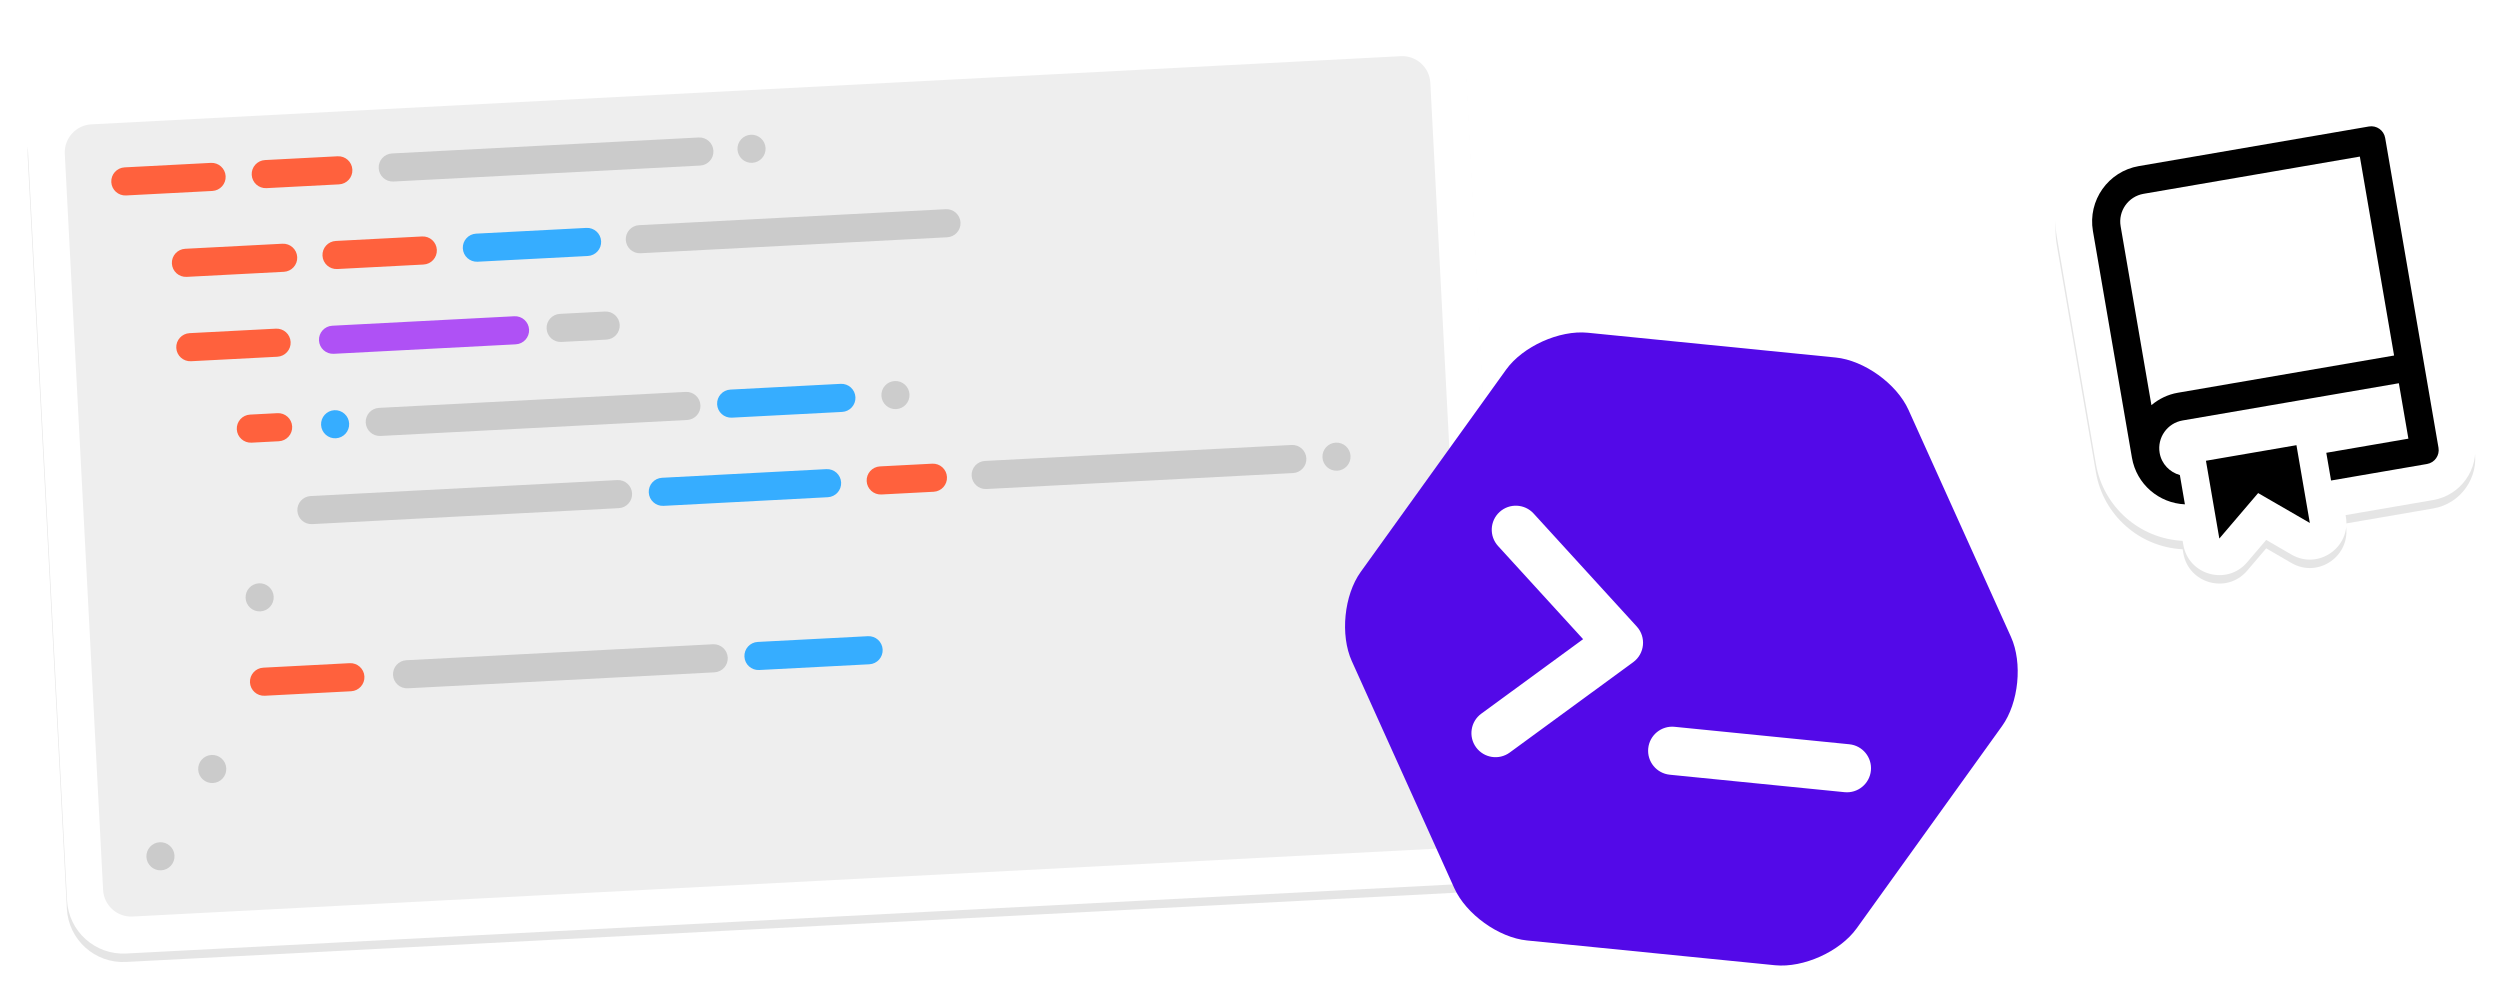 <?xml version="1.0" encoding="UTF-8" standalone="no"?>
<!DOCTYPE svg PUBLIC "-//W3C//DTD SVG 1.1//EN" "http://www.w3.org/Graphics/SVG/1.1/DTD/svg11.dtd">
<!-- Created with Vectornator (http://vectornator.io/) -->
<svg height="100%" stroke-miterlimit="10" style="fill-rule:nonzero;clip-rule:evenodd;stroke-linecap:round;stroke-linejoin:round;" version="1.1" viewBox="67.515 572.369 888.985 351.904" width="100%" xml:space="preserve" xmlns="http://www.w3.org/2000/svg" xmlns:xlink="http://www.w3.org/1999/xlink">
<defs>
<filter color-interpolation-filters="sRGB" filterUnits="userSpaceOnUse" height="351.904" id="Filter" width="545.168" x="67.515" y="572.369">
<feGaussianBlur in="SourceGraphic" result="Blur" stdDeviation="3.518"/>
</filter>
<filter color-interpolation-filters="sRGB" filterUnits="userSpaceOnUse" height="190.204" id="Filter_2" width="166.844" x="789.656" y="598.475">
<feGaussianBlur in="SourceGraphic" result="Blur" stdDeviation="3.518"/>
</filter>
</defs>
<g id="レイヤー-3">
<g opacity="1">
<path d="M96.283 606.761C85.252 607.336 76.776 616.743 77.35 627.774L91.291 895.505C91.865 906.536 101.273 915.013 112.304 914.438L583.915 889.882C594.945 889.307 603.422 879.899 602.848 868.869L588.907 601.138C588.333 590.107 578.925 581.63 567.894 582.205L96.283 606.761Z" fill="#000000" fill-rule="nonzero" filter="url(#Filter)" opacity="0.32" stroke="none"/>
<path d="M96.348 603.756C85.317 604.331 76.84 613.738 77.414 624.769L91.352 892.5C91.926 903.531 101.334 912.008 112.365 911.433L583.976 886.882C595.007 886.308 603.483 876.9 602.909 865.87L588.972 598.139C588.398 587.108 578.99 578.631 567.959 579.205L96.348 603.756Z" fill="#ffffff" fill-rule="nonzero" opacity="1" stroke="none"/>
<path d="M90.552 627.092C90.265 621.577 94.503 616.873 100.018 616.586L565.624 592.348C571.139 592.061 575.843 596.299 576.13 601.814L589.755 863.535C590.042 869.05 585.803 873.754 580.288 874.041L114.683 898.28C109.167 898.567 104.463 894.329 104.176 888.813L90.552 627.092Z" fill="#eeeeee" fill-rule="nonzero" opacity="1" stroke="none"/>
<g opacity="1">
<path d="M161.136 809.788C158.378 809.932 156.259 812.283 156.403 815.041C156.546 817.799 158.898 819.918 161.656 819.774L192.364 818.176C195.122 818.032 197.241 815.68 197.098 812.923C196.954 810.165 194.602 808.046 191.844 808.189L161.136 809.788Z" fill="#ff613d" fill-rule="nonzero" opacity="1" stroke="none"/>
<path d="M336.96 800.635C334.203 800.778 332.084 803.13 332.227 805.888C332.371 808.646 334.723 810.765 337.48 810.621L376.646 808.583C379.404 808.439 381.523 806.087 381.379 803.329C381.236 800.572 378.884 798.452 376.126 798.596L336.96 800.635Z" fill="#36adff" fill-rule="nonzero" opacity="1" stroke="none"/>
<path d="M212.005 807.14C209.247 807.283 207.128 809.635 207.271 812.393C207.415 815.151 209.767 817.27 212.524 817.126L321.564 811.45C324.322 811.306 326.441 808.955 326.298 806.197C326.154 803.439 323.802 801.32 321.044 801.463L212.005 807.14Z" fill="#cbcbcb" fill-rule="nonzero" opacity="1" stroke="none"/>
<path d="M186.922 658.049C184.164 658.192 182.045 660.544 182.188 663.302C182.332 666.059 184.684 668.179 187.442 668.035L218.119 666.438C220.877 666.294 222.996 663.943 222.852 661.185C222.709 658.427 220.357 656.308 217.599 656.452L186.922 658.049Z" fill="#ff613d" fill-rule="nonzero" opacity="1" stroke="none"/>
<path d="M236.823 655.451C234.065 655.594 231.946 657.946 232.09 660.704C232.233 663.462 234.585 665.581 237.343 665.437L276.54 663.397C279.297 663.253 281.417 660.901 281.273 658.144C281.129 655.386 278.778 653.267 276.02 653.41L236.823 655.451Z" fill="#36adff" fill-rule="nonzero" opacity="1" stroke="none"/>
<path d="M133.369 660.836C130.612 660.98 128.492 663.332 128.636 666.09C128.78 668.847 131.131 670.966 133.889 670.823L168.467 669.023C171.225 668.879 173.344 666.527 173.201 663.77C173.057 661.012 170.705 658.893 167.947 659.036L133.369 660.836Z" fill="#ff613d" fill-rule="nonzero" opacity="1" stroke="none"/>
<path d="M294.776 652.434C292.018 652.577 289.899 654.929 290.042 657.687C290.186 660.445 292.538 662.564 295.296 662.42L404.335 656.744C407.093 656.6 409.212 654.249 409.069 651.491C408.925 648.733 406.573 646.614 403.816 646.758L294.776 652.434Z" fill="#cbcbcb" fill-rule="nonzero" opacity="1" stroke="none"/>
<path d="M111.821 631.885C109.063 632.028 106.944 634.38 107.087 637.138C107.231 639.895 109.583 642.015 112.34 641.871L143.018 640.274C145.775 640.13 147.894 637.779 147.751 635.021C147.607 632.263 145.255 630.144 142.498 630.288L111.821 631.885Z" fill="#ff613d" fill-rule="nonzero" opacity="1" stroke="none"/>
<path d="M161.753 629.285C158.995 629.429 156.876 631.781 157.02 634.538C157.163 637.296 159.515 639.415 162.273 639.272L188.082 637.928C190.839 637.785 192.958 635.433 192.815 632.675C192.671 629.917 190.319 627.798 187.562 627.942L161.753 629.285Z" fill="#ff613d" fill-rule="nonzero" opacity="1" stroke="none"/>
<path d="M206.911 626.934C204.153 627.078 202.034 629.43 202.177 632.188C202.321 634.945 204.673 637.064 207.43 636.921L316.47 631.245C319.228 631.101 321.347 628.749 321.204 625.991C321.06 623.234 318.708 621.114 315.95 621.258L206.911 626.934Z" fill="#cbcbcb" fill-rule="nonzero" opacity="1" stroke="none"/>
<path d="M329.76 625.534C329.617 622.777 331.736 620.425 334.493 620.281C337.251 620.138 339.603 622.257 339.747 625.014C339.89 627.772 337.771 630.124 335.013 630.268C332.256 630.411 329.904 628.292 329.76 625.534Z" fill="#cccccc" fill-rule="nonzero" opacity="1" stroke="none"/>
<path d="M154.85 785.043C154.706 782.285 156.825 779.933 159.583 779.789C162.341 779.646 164.693 781.765 164.836 784.523C164.98 787.28 162.861 789.632 160.103 789.776C157.345 789.919 154.993 787.8 154.85 785.043Z" fill="#cbcbcb" fill-rule="nonzero" opacity="1" stroke="none"/>
<path d="M137.991 846.079C137.848 843.321 139.967 840.969 142.725 840.826C145.482 840.682 147.834 842.801 147.978 845.559C148.121 848.317 146.002 850.669 143.244 850.812C140.487 850.956 138.135 848.837 137.991 846.079Z" fill="#cbcbcb" fill-rule="nonzero" opacity="1" stroke="none"/>
<path d="M119.58 877.117C119.436 874.359 121.556 872.007 124.313 871.864C127.071 871.72 129.423 873.839 129.566 876.597C129.71 879.355 127.591 881.707 124.833 881.85C122.075 881.994 119.724 879.875 119.58 877.117Z" fill="#cbcbcb" fill-rule="nonzero" opacity="1" stroke="none"/>
<path d="M156.451 719.793C153.693 719.936 151.574 722.288 151.718 725.046C151.861 727.804 154.213 729.923 156.971 729.779L166.676 729.274C169.434 729.13 171.553 726.779 171.41 724.021C171.266 721.263 168.914 719.144 166.157 719.288L156.451 719.793Z" fill="#ff613d" fill-rule="nonzero" opacity="1" stroke="none"/>
<path d="M327.251 710.901C324.493 711.045 322.374 713.397 322.518 716.155C322.661 718.912 325.013 721.031 327.771 720.888L366.968 718.847C369.725 718.704 371.845 716.352 371.701 713.594C371.558 710.836 369.206 708.717 366.448 708.861L327.251 710.901Z" fill="#36adff" fill-rule="nonzero" opacity="1" stroke="none"/>
<path d="M202.295 717.406C199.537 717.55 197.418 719.902 197.562 722.659C197.705 725.417 200.057 727.536 202.815 727.393L311.855 721.716C314.613 721.573 316.732 719.221 316.588 716.463C316.445 713.706 314.093 711.586 311.335 711.73L202.295 717.406Z" fill="#cbcbcb" fill-rule="nonzero" opacity="1" stroke="none"/>
<path d="M181.685 723.488C181.542 720.73 183.661 718.378 186.418 718.234C189.176 718.091 191.528 720.21 191.672 722.968C191.815 725.725 189.696 728.077 186.938 728.221C184.181 728.364 181.829 726.245 181.685 723.488Z" fill="#36adff" fill-rule="nonzero" opacity="1" stroke="none"/>
<path d="M380.94 713.115C380.796 710.357 382.915 708.005 385.673 707.862C388.431 707.718 390.783 709.837 390.926 712.595C391.07 715.353 388.951 717.705 386.193 717.848C383.435 717.992 381.083 715.872 380.94 713.115Z" fill="#cccccc" fill-rule="nonzero" opacity="1" stroke="none"/>
<path d="M380.43 738.217C377.673 738.361 375.554 740.713 375.697 743.471C375.841 746.228 378.193 748.347 380.95 748.204L399.519 747.237C402.277 747.094 404.396 744.742 404.252 741.984C404.109 739.226 401.757 737.107 398.999 737.251L380.43 738.217Z" fill="#ff613d" fill-rule="nonzero" opacity="1" stroke="none"/>
<path d="M302.944 742.263C300.186 742.406 298.067 744.758 298.211 747.516C298.354 750.273 300.706 752.393 303.464 752.249L361.883 749.177C364.641 749.033 366.76 746.681 366.617 743.923C366.473 741.166 364.121 739.046 361.363 739.19L302.944 742.263Z" fill="#36adff" fill-rule="nonzero" opacity="1" stroke="none"/>
<path d="M177.986 748.756C175.228 748.9 173.109 751.252 173.253 754.009C173.396 756.767 175.748 758.886 178.506 758.743L287.546 753.066C290.303 752.923 292.422 750.571 292.279 747.813C292.135 745.055 289.783 742.936 287.026 743.08L177.986 748.756Z" fill="#cbcbcb" fill-rule="nonzero" opacity="1" stroke="none"/>
<path d="M417.755 736.274C414.997 736.418 412.878 738.77 413.022 741.528C413.165 744.285 415.517 746.404 418.275 746.261L527.315 740.584C530.072 740.441 532.192 738.089 532.048 735.331C531.904 732.574 529.553 730.454 526.795 730.598L417.755 736.274Z" fill="#cbcbcb" fill-rule="nonzero" opacity="1" stroke="none"/>
<path d="M537.771 735.021C537.628 732.263 539.747 729.911 542.505 729.767C545.262 729.624 547.614 731.743 547.758 734.501C547.901 737.258 545.782 739.61 543.024 739.754C540.267 739.897 537.915 737.778 537.771 735.021Z" fill="#cccccc" fill-rule="nonzero" opacity="1" stroke="none"/>
<path d="M134.931 690.835C132.173 690.978 130.054 693.33 130.198 696.088C130.341 698.846 132.693 700.965 135.451 700.821L166.128 699.224C168.886 699.081 171.005 696.729 170.861 693.971C170.718 691.213 168.366 689.094 165.608 689.238L134.931 690.835Z" fill="#ff613d" fill-rule="nonzero" opacity="1" stroke="none"/>
<path d="M185.675 688.193C182.917 688.337 180.798 690.689 180.941 693.446C181.085 696.204 183.437 698.323 186.195 698.18L250.919 694.81C253.677 694.667 255.796 692.315 255.653 689.557C255.509 686.799 253.157 684.68 250.4 684.824L185.675 688.193Z" fill="#af51f5" fill-rule="nonzero" opacity="1" stroke="none"/>
<path d="M266.615 683.979C263.857 684.122 261.738 686.474 261.882 689.232C262.025 691.99 264.377 694.109 267.135 693.965L283.144 693.132C285.902 692.989 288.021 690.637 287.878 687.879C287.734 685.121 285.382 683.002 282.625 683.146L266.615 683.979Z" fill="#cbcbcb" fill-rule="nonzero" opacity="1" stroke="none"/>
</g>
</g>
<g opacity="1">
<path d="M632.125 690.69L720.277 699.498C730.388 700.508 741.974 708.835 746.154 718.097L782.603 798.843C786.784 808.104 785.365 822.301 779.434 830.552L727.73 902.491C721.8 910.742 708.796 916.612 698.685 915.602L610.532 906.794C600.421 905.783 588.836 897.456 584.655 888.195L548.207 807.449C544.027 798.187 545.445 783.99 551.375 775.739L603.08 703.801C609.01 695.55 622.014 689.68 632.125 690.69Z" fill="#5309e8" fill-rule="nonzero" opacity="1" stroke="none"/>
<path d="M606.919 752.198C604.73 752.099 602.505 752.831 600.759 754.425C597.267 757.612 597.023 763.03 600.211 766.522L630.459 799.654L594.253 826.147C590.438 828.938 589.605 834.297 592.397 838.113C595.189 841.928 600.548 842.761 604.363 839.969L648.268 807.84C652.379 804.832 652.97 798.916 649.536 795.154L612.856 754.973C611.262 753.227 609.107 752.298 606.919 752.198ZM662.986 830.817C658.282 830.347 654.087 833.78 653.617 838.484C653.147 843.188 656.579 847.383 661.284 847.853L723.426 854.062C728.13 854.532 732.325 851.1 732.795 846.395C733.265 841.691 729.832 837.497 725.128 837.026L662.986 830.817Z" fill="#ffffff" fill-rule="nonzero" opacity="1" stroke="none"/>
</g>
<g opacity="1">
<path d="M825.859 621.619C807.898 624.711 795.844 641.777 798.935 659.739L812.808 740.335C815.441 755.63 828.347 766.909 843.645 767.688L843.883 769.074C845.752 779.93 859.432 783.692 866.583 775.313L873.364 767.36L882.382 772.594C891.924 778.111 903.559 769.986 901.69 759.123L901.589 758.538L932.756 753.174C942.553 751.487 949.127 742.178 947.441 732.381L928.479 622.22C926.793 612.423 917.484 605.848 907.687 607.534C907.048 607.644 826.498 621.509 825.859 621.619Z" fill="#000000" fill-rule="nonzero" filter="url(#Filter_2)" opacity="0.32" stroke="none"/>
<path d="M825.859 618.619C807.898 621.711 795.844 638.777 798.935 656.739L812.808 737.335C815.441 752.63 828.347 763.909 843.645 764.688L843.883 766.074C845.752 776.93 859.432 780.692 866.583 772.313L873.364 764.36L882.382 769.594C891.924 775.111 903.559 766.986 901.69 756.123L901.589 755.538L932.756 750.174C942.553 748.487 949.127 739.178 947.441 729.381L928.479 619.22C926.793 609.423 917.484 602.848 907.687 604.534C907.048 604.644 826.498 618.509 825.859 618.619Z" fill="#ffffff" fill-rule="nonzero" opacity="1" stroke="none"/>
<path d="M828.064 631.431C817.179 633.304 809.873 643.648 811.747 654.533L825.62 735.129C827.245 744.576 835.253 751.31 844.454 751.706L842.663 741.297C839.062 740.288 836.151 737.364 835.475 733.433C834.538 727.99 838.191 722.819 843.633 721.882L920.534 708.645L923.926 728.355L894.731 733.381L896.427 743.236L930.55 737.362C933.272 736.894 935.098 734.308 934.63 731.586L915.668 621.425C915.199 618.704 912.614 616.877 909.892 617.346L828.064 631.431ZM829.761 641.286L906.661 628.049L918.837 698.79L841.937 712.027C838.332 712.647 835.165 714.242 832.548 716.433C828.904 695.263 821.687 653.334 821.602 652.837C820.665 647.394 824.318 642.223 829.761 641.286ZM851.935 736.212L856.695 763.868L870.496 747.699L888.878 758.329L884.118 730.673L851.935 736.212Z" fill="#000000" fill-rule="nonzero" opacity="1" stroke="none"/>
</g>
</g>
</svg>
